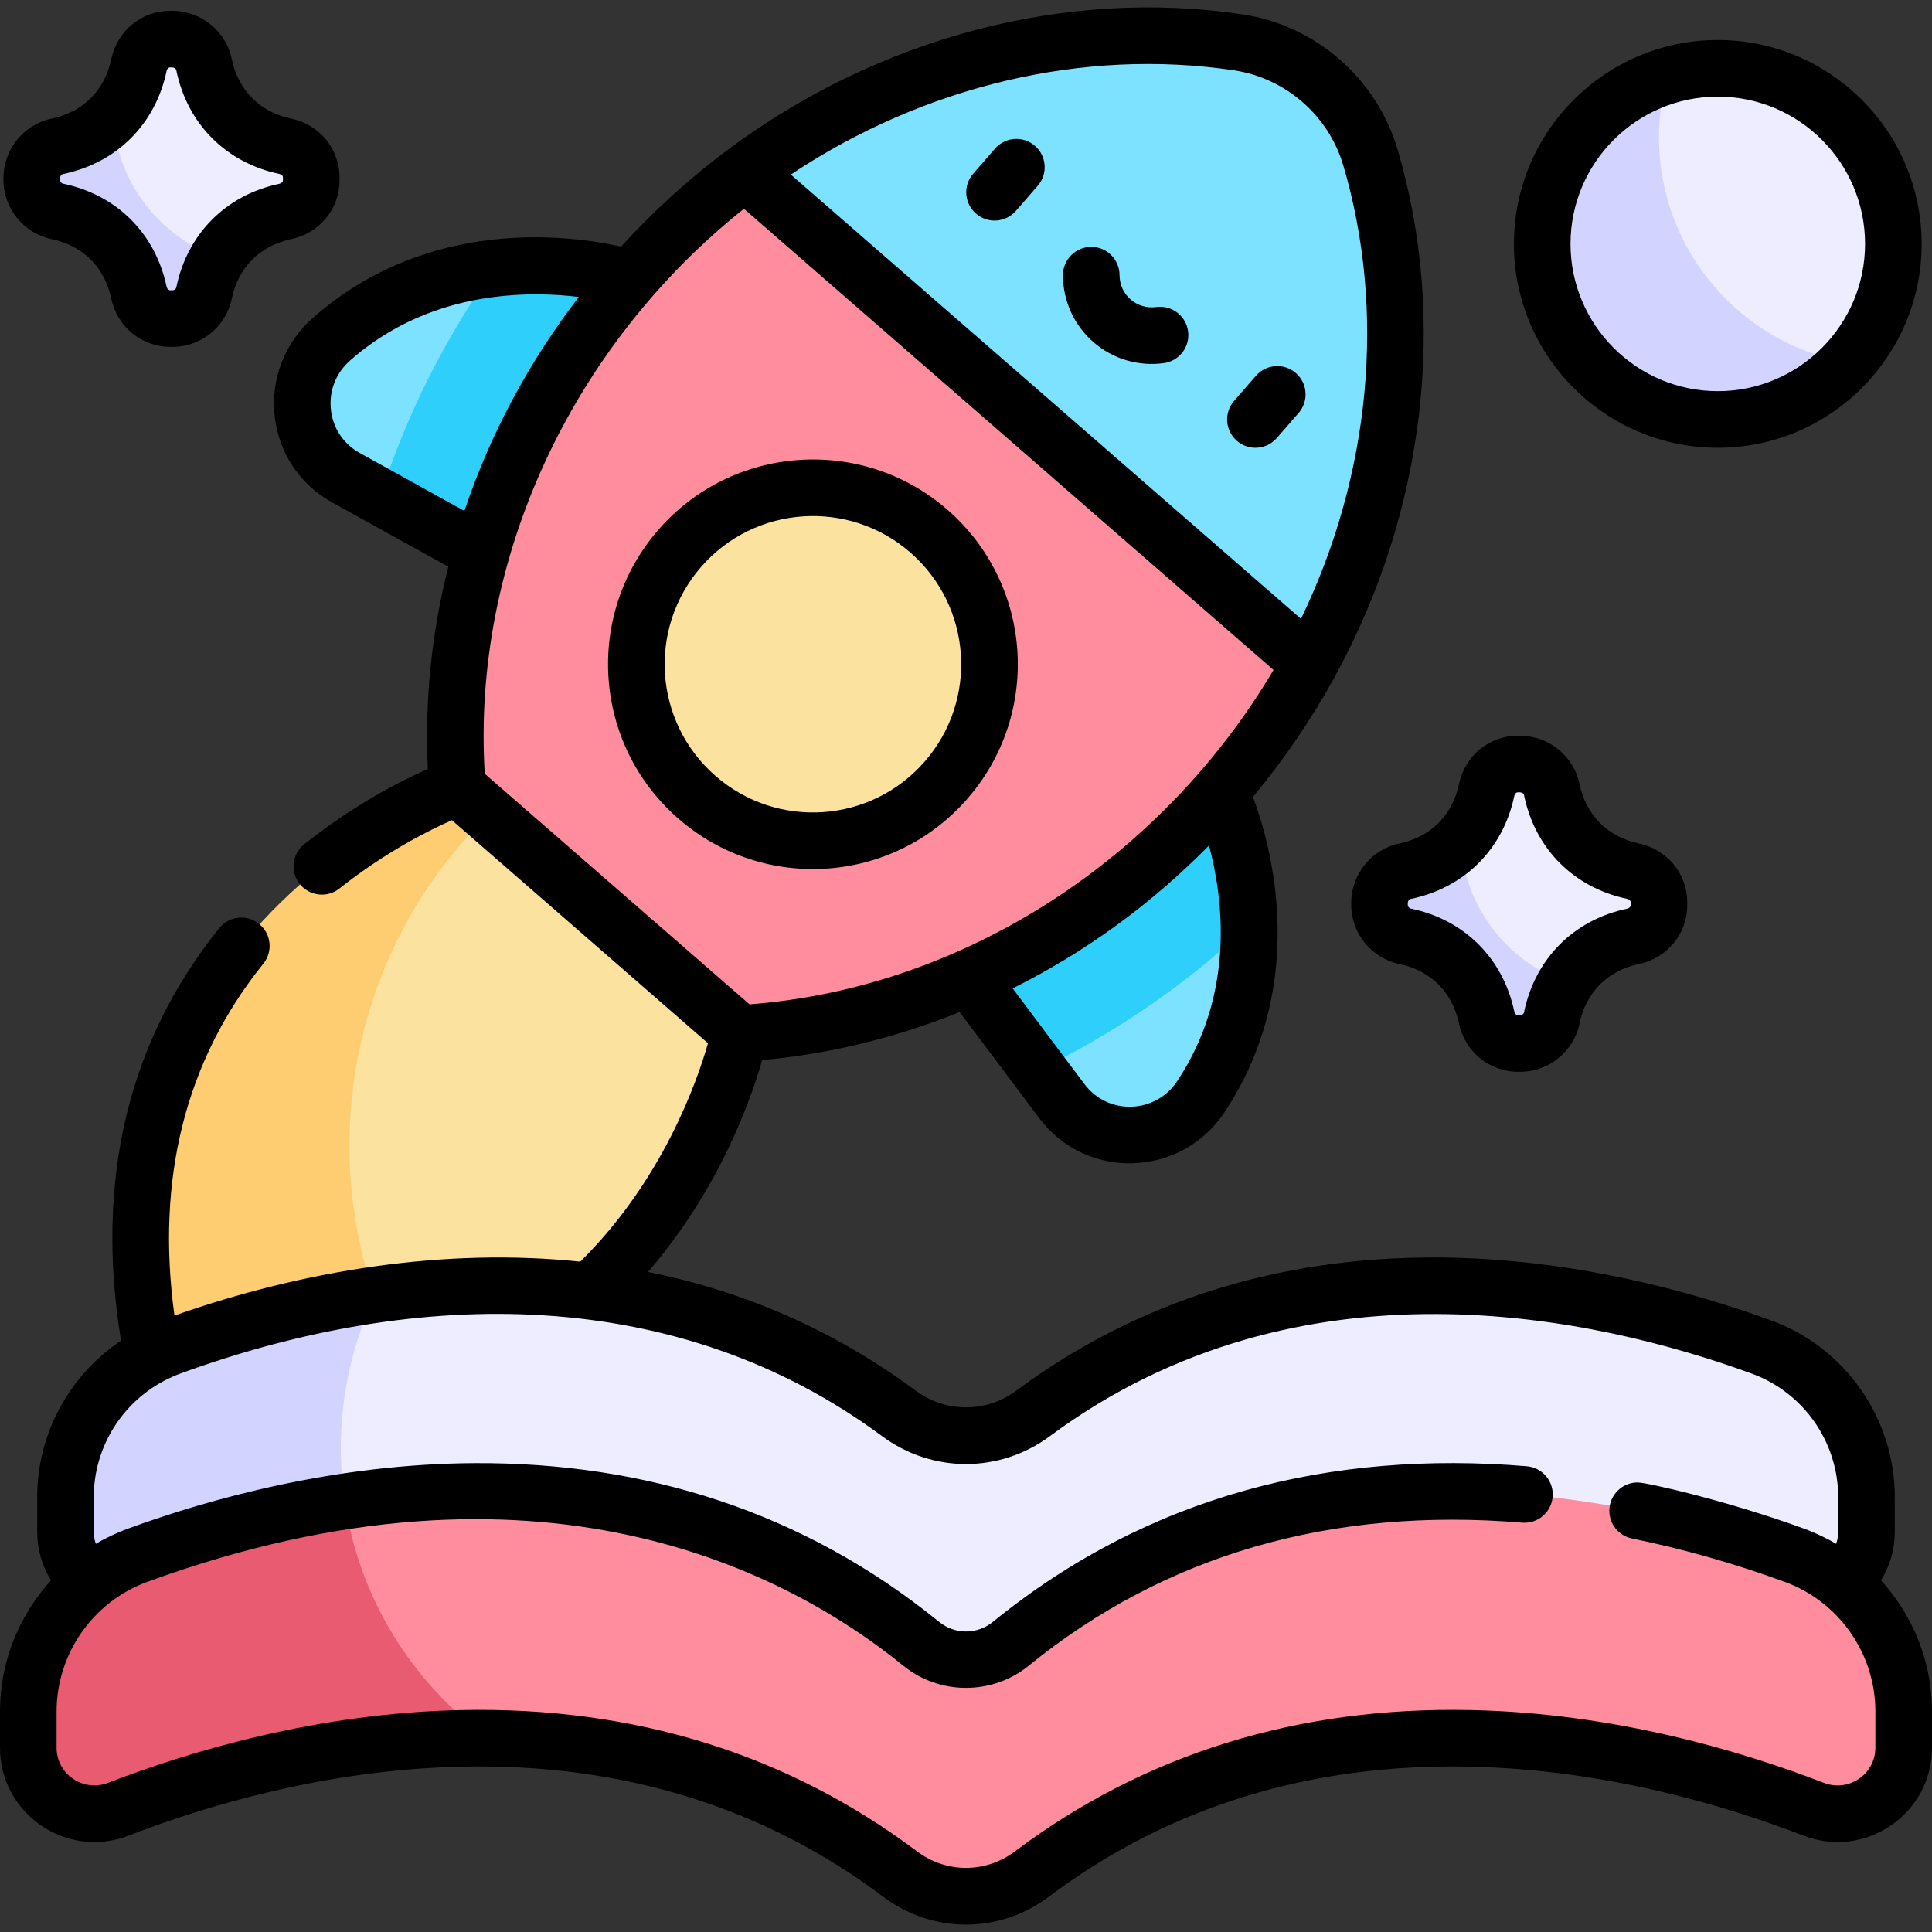 <svg id="Capa_1" enable-background="new 0 0 512 512" height="512" viewBox="0 0 512 512" width="512" xmlns="http://www.w3.org/2000/svg"><rect x="0" y="0" width="512" height="512" fill="#333333" stroke="none"/><g><g><path d="m363.187 41.773c-4.756-16.116-18.428-28.022-35.044-30.518-44.139-6.614-91.606 5.303-130.699 34.419l64.719 76.727 84.892 53.561c23.474-42.716 28.756-91.37 16.132-134.189z" fill="#7de2ff"/><path d="m172.114 225.804-50.908-17.091s-111.221 38.992-77.594 164.65c129.087 16.041 152.426-99.483 152.426-99.483z" fill="#fce29f"/><path d="m92.614 303.575c0-36.05 15.532-68.472 40.269-90.941l-11.677-3.92s-111.221 38.992-77.594 164.65c26.854 3.337 49.117.968 67.56-4.858-11.757-18.839-18.558-41.089-18.558-64.931z" fill="#ffcd71"/><path d="m323.375 209.854-85.549 23.899 43.568 58.083c9.36 12.479 28.208 11.844 36.835-1.153 25.399-38.266 5.146-80.829 5.146-80.829z" fill="#7de2ff"/><path d="m87.772 89.991c34.413-30.416 79.355-16.204 79.355-16.204l-11.917 88.021-63.519-35.174c-13.646-7.557-15.608-26.313-3.919-36.643z" fill="#7de2ff"/><path d="m323.375 209.854-85.549 23.899 37.371 49.821c20.231-9.713 39.125-22.652 55.804-38.405-.462-20.256-7.626-35.315-7.626-35.315z" fill="#2ecffb"/><path d="m167.127 73.786s-15.901-5.027-36.028-2.701c-13.312 18.687-23.531 39.179-30.371 60.553l54.483 30.17z" fill="#2ecffb"/><path d="m197.443 45.674c-10.834 8.056-21.024 17.442-30.316 28.113-34.439 39.546-49.633 88.758-45.921 134.927l74.84 65.174c46.234-2.674 92.89-24.487 127.329-64.033 9.293-10.671 17.19-22.053 23.68-33.892z" fill="#ff8d9d"/><ellipse cx="215.435" cy="176.058" fill="#fce29f" rx="46.783" ry="46.783" transform="matrix(.891 -.455 .455 .891 -56.496 117.217)"/><path d="m23.9 419.291c-3.922-3.018-6.541-7.752-6.541-13.308v-9.237c0-17.758 11.093-33.615 27.772-39.711 41.848-15.294 123.576-33.922 193.1 17.573 10.551 7.815 24.988 7.815 35.539 0 69.523-51.495 151.252-32.867 193.1-17.573 16.679 6.096 27.772 21.953 27.772 39.711v9.237c0 5.556-2.62 10.29-6.542 13.308l-63.447 15.92h-94.788l-73.865 36.806-69.829-35.798h-124.032z" fill="#eeedff"/><g><path d="m90.325 383.836c0-14.543 3.273-28.32 9.114-40.643-21.334 3.088-40.116 8.655-54.308 13.842-16.679 6.096-27.772 21.953-27.772 39.711v9.237c0 5.556 2.62 10.291 6.542 13.308l38.24 16.928h43.928c-9.947-15.017-15.744-33.022-15.744-52.383z" fill="#d3d3ff"/></g><path d="m475.58 412.21c-44.913-16.415-133.942-36.517-207.702 23.442-6.932 5.635-16.824 5.635-23.756 0-73.76-59.959-162.789-39.857-207.702-23.442-17.368 6.348-28.92 22.86-28.92 41.352v9.619c0 12.324 12.375 20.764 23.869 16.32 41.956-16.222 131.642-39.592 207.166 17.174 10.375 7.798 24.556 7.798 34.93 0 75.524-56.766 165.21-33.396 207.166-17.174 11.494 4.444 23.869-3.996 23.869-16.32v-9.619c0-18.492-11.552-35.004-28.92-41.352z" fill="#ff8d9d"/><g fill="#eeedff"><path d="m75.593 38.799c-11.042-2.331-19.182-10.313-21.522-21.626-.817-3.948-4.317-6.765-8.454-6.765h-.543c-4.051 0-7.423 2.912-8.259 6.876-2.328 11.047-10.312 19.191-21.628 21.532-3.948.817-6.765 4.317-6.765 8.438v.455c0 4.046 2.841 7.533 6.802 8.357 11.294 2.35 19.261 10.484 21.59 21.515.838 3.967 4.206 6.885 8.366 6.885h.542c4.032 0 7.532-2.817 8.349-6.765 2.34-11.314 10.48-19.296 21.522-21.627 3.967-.838 6.885-4.207 6.885-8.262v-.75c.001-4.056-2.917-7.425-6.885-8.263z"/><path d="m432.756 230.902c-11.042-2.331-19.182-10.313-21.522-21.626-.817-3.948-4.317-6.765-8.454-6.765h-.543c-4.051 0-7.423 2.912-8.259 6.876-2.328 11.047-10.312 19.191-21.628 21.532-3.948.817-6.765 4.317-6.765 8.438v.455c0 4.046 2.841 7.533 6.802 8.357 11.294 2.35 19.261 10.484 21.59 21.515.838 3.967 4.206 6.885 8.366 6.885h.542c4.032 0 7.532-2.817 8.349-6.765 2.34-11.314 10.48-19.296 21.522-21.627 3.967-.838 6.885-4.207 6.885-8.262v-.75c0-4.056-2.918-7.425-6.885-8.263z"/><circle cx="455.232" cy="64.669" r="46.529"/></g><path d="m387.065 222.843c-3.767 4.006-8.776 6.846-14.715 8.074-3.948.817-6.765 4.317-6.765 8.438v.455c0 4.045 2.841 7.533 6.802 8.357 11.294 2.35 19.261 10.484 21.59 21.515.838 3.967 4.206 6.885 8.366 6.885h.542c4.032 0 7.532-2.817 8.349-6.765.723-3.499 2.004-6.676 3.751-9.468-15.647-5.583-27.027-20.148-27.92-37.491z" fill="#d3d3ff"/><path d="m29.903 30.741c-3.767 4.006-8.776 6.846-14.715 8.074-3.948.817-6.765 4.317-6.765 8.438v.455c0 4.045 2.841 7.533 6.802 8.357 11.294 2.35 19.261 10.484 21.59 21.515.838 3.967 4.206 6.885 8.366 6.885h.542c4.032 0 7.532-2.817 8.349-6.765.723-3.499 2.004-6.676 3.751-9.468-15.647-5.583-27.028-20.148-27.92-37.491z" fill="#d3d3ff"/><path d="m439.641 36.384c0-5.644.787-11.102 2.229-16.286-19.183 5.743-33.167 23.521-33.167 44.572 0 25.697 20.832 46.529 46.529 46.529 13.587 0 25.811-5.826 34.318-15.114-28.371-5.083-49.909-29.868-49.909-59.701z" fill="#d3d3ff"/><g><path d="m91.382 398.032c-21.558 3.258-40.538 8.906-54.962 14.178-17.368 6.347-28.92 22.86-28.92 41.352v9.619c0 12.323 12.375 20.764 23.869 16.32 22.308-8.625 58.109-19.271 98.1-18.817-20.098-14.636-34.238-36.959-38.087-62.652z" fill="#e95b70"/></g></g><g><path d="m179.786 216.959c22.601 19.682 56.88 17.34 76.585-5.287 19.702-22.623 17.341-56.88-5.287-76.585-22.572-19.657-56.928-17.286-76.585 5.287-19.702 22.623-17.34 56.88 5.287 76.585zm6.025-66.734c14.244-16.357 39.109-18.032 55.422-3.826 16.372 14.259 18.085 39.049 3.826 55.422-14.259 16.374-39.047 18.086-55.422 3.826-16.372-14.258-18.086-39.047-3.826-55.422z"/><path d="m258.639 56.61c3.117 2.714 7.855 2.4 10.582-.73l5.785-6.643c2.72-3.124 2.393-7.861-.73-10.582-3.124-2.72-7.861-2.393-10.582.73l-5.785 6.643c-2.721 3.124-2.393 7.861.73 10.582z"/><path d="m327.779 116.82c3.125 2.72 7.861 2.393 10.582-.73l5.785-6.643c2.72-3.124 2.393-7.861-.73-10.582-3.124-2.72-7.861-2.393-10.582.731l-5.785 6.643c-2.721 3.123-2.394 7.86.73 10.581z"/><path d="m289.766 90.669c5.129 4.467 11.935 6.49 18.683 5.559 4.103-.568 6.969-4.354 6.401-8.457s-4.355-6.968-8.457-6.402c-2.449.34-4.919-.394-6.777-2.012-1.857-1.617-2.923-3.963-2.924-6.436-.001-4.141-3.358-7.497-7.5-7.497 0 0-.001 0-.002 0-4.143.001-7.499 3.36-7.498 7.502.003 6.811 2.946 13.277 8.074 17.743z"/><path d="m13.695 63.373c8.283 1.724 14.034 7.454 15.78 15.721 1.596 7.558 8.054 12.836 15.705 12.836h.542c7.565 0 14.166-5.36 15.693-12.746 1.717-8.298 7.449-14.06 15.727-15.808 7.558-1.596 12.836-8.01 12.836-15.6v-.75c0-7.59-5.278-14.005-12.836-15.6-8.278-1.748-14.01-7.509-15.727-15.807-1.527-7.385-8.171-12.746-15.798-12.746h-.543c-7.591 0-14.005 5.275-15.598 12.829-1.746 8.282-7.508 14.017-15.809 15.734-7.385 1.528-12.745 8.165-12.745 15.782v.455c0 7.557 5.372 14.159 12.773 15.7zm2.227-16.155c0-.557.315-.996.784-1.093 14.199-2.937 24.46-13.154 27.448-27.329.094-.444.422-.923.92-.923h.543c.566 0 1.012.315 1.109.784 2.936 14.194 13.148 24.454 27.317 27.445.45.095.935.425.935.924v.75c0 .499-.484.828-.935.923-14.17 2.992-24.382 13.252-27.317 27.446-.094.454-.517.784-1.005.784h-.541c-.771 0-.982-.715-1.028-.935-2.987-14.151-13.23-24.359-27.4-27.308-.48-.1-.829-.526-.829-1.014v-.454z"/><path d="m386.639 207.805c-1.745 8.282-7.507 14.017-15.809 15.734-7.385 1.528-12.746 8.165-12.746 15.786v.451c0 7.557 5.372 14.16 12.774 15.7 8.282 1.724 14.034 7.454 15.779 15.721 1.596 7.558 8.054 12.836 15.706 12.836h.541c7.566 0 14.167-5.36 15.693-12.745 1.716-8.299 7.449-14.061 15.727-15.808 7.558-1.595 12.836-8.01 12.836-15.6v-.75c0-7.59-5.279-14.004-12.836-15.6-8.278-1.748-14.01-7.509-15.727-15.807-1.528-7.386-8.172-12.746-15.799-12.746h-.542c-7.59-.001-14.005 5.274-15.597 12.828zm14.677 3.094c.094-.444.422-.923.92-.923h.542c.566 0 1.013.315 1.109.784 2.937 14.194 13.148 24.454 27.317 27.446.45.095.935.424.935.923v.75c0 .499-.484.829-.935.924-14.169 2.991-24.382 13.251-27.318 27.446-.094.454-.517.783-1.006.783h-.54c-.771 0-.982-.715-1.028-.935-2.988-14.151-13.231-24.359-27.4-27.308-.481-.1-.83-.526-.83-1.018v-.45c0-.557.315-.997.784-1.094 14.202-2.936 24.463-13.153 27.45-27.328z"/><path d="m455.232 118.664c29.791 0 54.028-24.237 54.028-54.029s-24.237-54.029-54.028-54.029c-29.792 0-54.029 24.237-54.029 54.029s24.237 54.029 54.029 54.029zm0-93.058c21.521 0 39.028 17.509 39.028 39.029s-17.508 39.029-39.028 39.029c-21.521 0-39.029-17.508-39.029-39.029s17.508-39.029 39.029-39.029z"/><path d="m34.073 486.461c20.497-7.925 52.48-17.53 88.446-18.281 42.396-.882 79.915 10.708 111.509 34.455 13.166 9.896 30.826 9.859 43.943 0 31.594-23.747 69.112-35.339 111.508-34.455 35.966.75 67.949 10.355 88.446 18.281 16.377 6.332 34.074-5.716 34.074-23.315v-9.619c0-13.098-5.032-25.414-13.519-34.725 2.369-3.794 3.661-8.213 3.661-12.854v-9.237c0-20.818-13.141-39.607-32.698-46.756-20.656-7.549-52.815-16.577-88.717-16.715-42.075-.152-79.574 11.717-111.421 35.305-7.958 5.895-18.653 5.895-26.611 0-21.246-15.736-45.007-26.253-70.963-31.468 18.921-21.932 27.252-45.595 30.247-56.152 17.901-1.602 35.536-5.944 52.333-12.731l21.083 28.107c12.593 16.791 37.71 15.631 49.083-1.506 22.697-34.196 12.332-70.89 7.568-83.608 8.228-9.897 15.479-20.52 21.58-31.646 0-.001.001-.001.001-.002.001-.001.001-.003.002-.004 0 0 .001-.001.001-.002v-.001c23.989-43.656 30.094-94.652 16.75-139.915 0 0 0-.001 0-.002-5.559-18.837-21.701-32.895-41.126-35.813-46.659-6.991-96.332 6.063-136.284 35.816h-.001c-.001.001-.002.002-.003.002 0 0-.001.001-.002.001 0 0 0 0-.001.001-10.182 7.575-19.709 16.218-28.382 25.728-13.253-2.971-51.023-8.195-81.776 18.986-7.338 6.486-11.084 16.158-10.021 25.873 1.073 9.805 6.641 18.171 15.274 22.951l30.74 17.022c-4.415 17.572-6.291 35.638-5.415 53.59-6.836 3.02-19.38 9.337-32.746 19.941-3.245 2.574-3.789 7.292-1.214 10.537 2.574 3.245 7.292 3.789 10.537 1.214 12.304-9.761 23.947-15.528 29.799-18.1l67.869 59.104c-2.847 9.999-11.973 36.302-33.853 57.883-36.112-3.762-73.56 2.361-107.539 14.288-4.98-36.296 2.928-67.634 23.56-93.265 2.597-3.227 2.087-7.948-1.14-10.545-3.226-2.597-7.947-2.087-10.545 1.14-24.224 30.095-32.966 66.851-26.035 109.311-13.625 9.1-22.216 24.602-22.216 41.432v9.237c0 4.641 1.291 9.06 3.66 12.854-8.488 9.311-13.519 21.626-13.519 34.724v9.619c0 17.557 17.658 29.661 34.073 23.315zm277.907-199.96c-5.78 8.707-18.337 9.131-24.586.8l-19.03-25.37c19.262-9.606 36.697-22.294 52.036-37.867 3.762 14.032 6.976 39.24-8.42 62.437zm15.048-267.864c13.68 2.055 25.049 11.956 28.965 25.224v-.002c11.388 38.626 7.256 81.91-11.219 120.137l-135.198-117.736c35.332-23.549 77.636-33.588 117.452-27.623zm-129.879 36.692c6.988 6.085 133.28 116.066 140.348 122.221-29.395 49.618-81.533 84.208-138.863 88.612l-70.167-61.104c-3.48-56.669 22.973-113.314 68.682-149.729zm-109.455 53.247c-.542-4.95 1.296-9.688 5.044-13.001 16.034-14.171 34.888-17.575 49.301-17.575 4.229 0 8.077.293 11.357.693-13.303 17.325-23.465 36.324-30.327 56.708l-27.745-15.364c-4.313-2.387-7.094-6.565-7.63-11.461zm-72.694 354.57v-9.619c0-15.236 9.628-29.061 23.994-34.307 103.878-37.965 170.143-2.376 200.397 22.217 9.624 7.823 23.593 7.823 33.217 0 36.126-29.366 80.124-42.124 130.764-37.917 4.129.344 7.752-2.726 8.095-6.854.021-.258.029-.514.025-.768-.07-3.817-3.024-7.007-6.878-7.328-51.745-4.295-100.206 7.686-141.467 41.226-4.192 3.408-10.069 3.433-14.294 0-36.079-29.328-78.076-42.244-122.923-42.053-37.168.174-70.44 9.476-92.084 17.387-2.972 1.087-6.142 2.632-8.454 3.993-.891-2.493-.382-4.011-.534-12.413 0-13.436 7.845-25.648 19.813-31.372 1.843-.88 3.055-1.303 3.034-1.295 63.579-23.245 132.038-23.459 186.061 16.555 13.299 9.85 31.168 9.85 44.467 0 66.509-49.262 145.121-31.518 186.061-16.556 13.666 4.995 22.848 18.123 22.848 32.667-.151 8.358.359 9.914-.534 12.413-2.278-1.341-5.407-2.88-8.453-3.993-20.143-7.362-41.692-12.263-44.176-12.263-3.489.003-6.611 2.453-7.335 6.004-.827 4.059 1.793 8.02 5.852 8.847 13.559 2.762 27.188 6.632 40.51 11.501 14.303 5.23 23.994 19 23.994 34.309v9.619c0 7.028-7.043 11.885-13.665 9.324-21.619-8.358-55.397-18.49-93.542-19.286-45.836-.959-86.49 11.646-120.833 37.461-7.751 5.826-18.167 5.826-25.918 0-34.344-25.814-75.006-38.42-120.834-37.461-38.146.796-71.924 10.928-93.543 19.286-6.564 2.538-13.665-2.235-13.665-9.324z"/></g></g></svg>